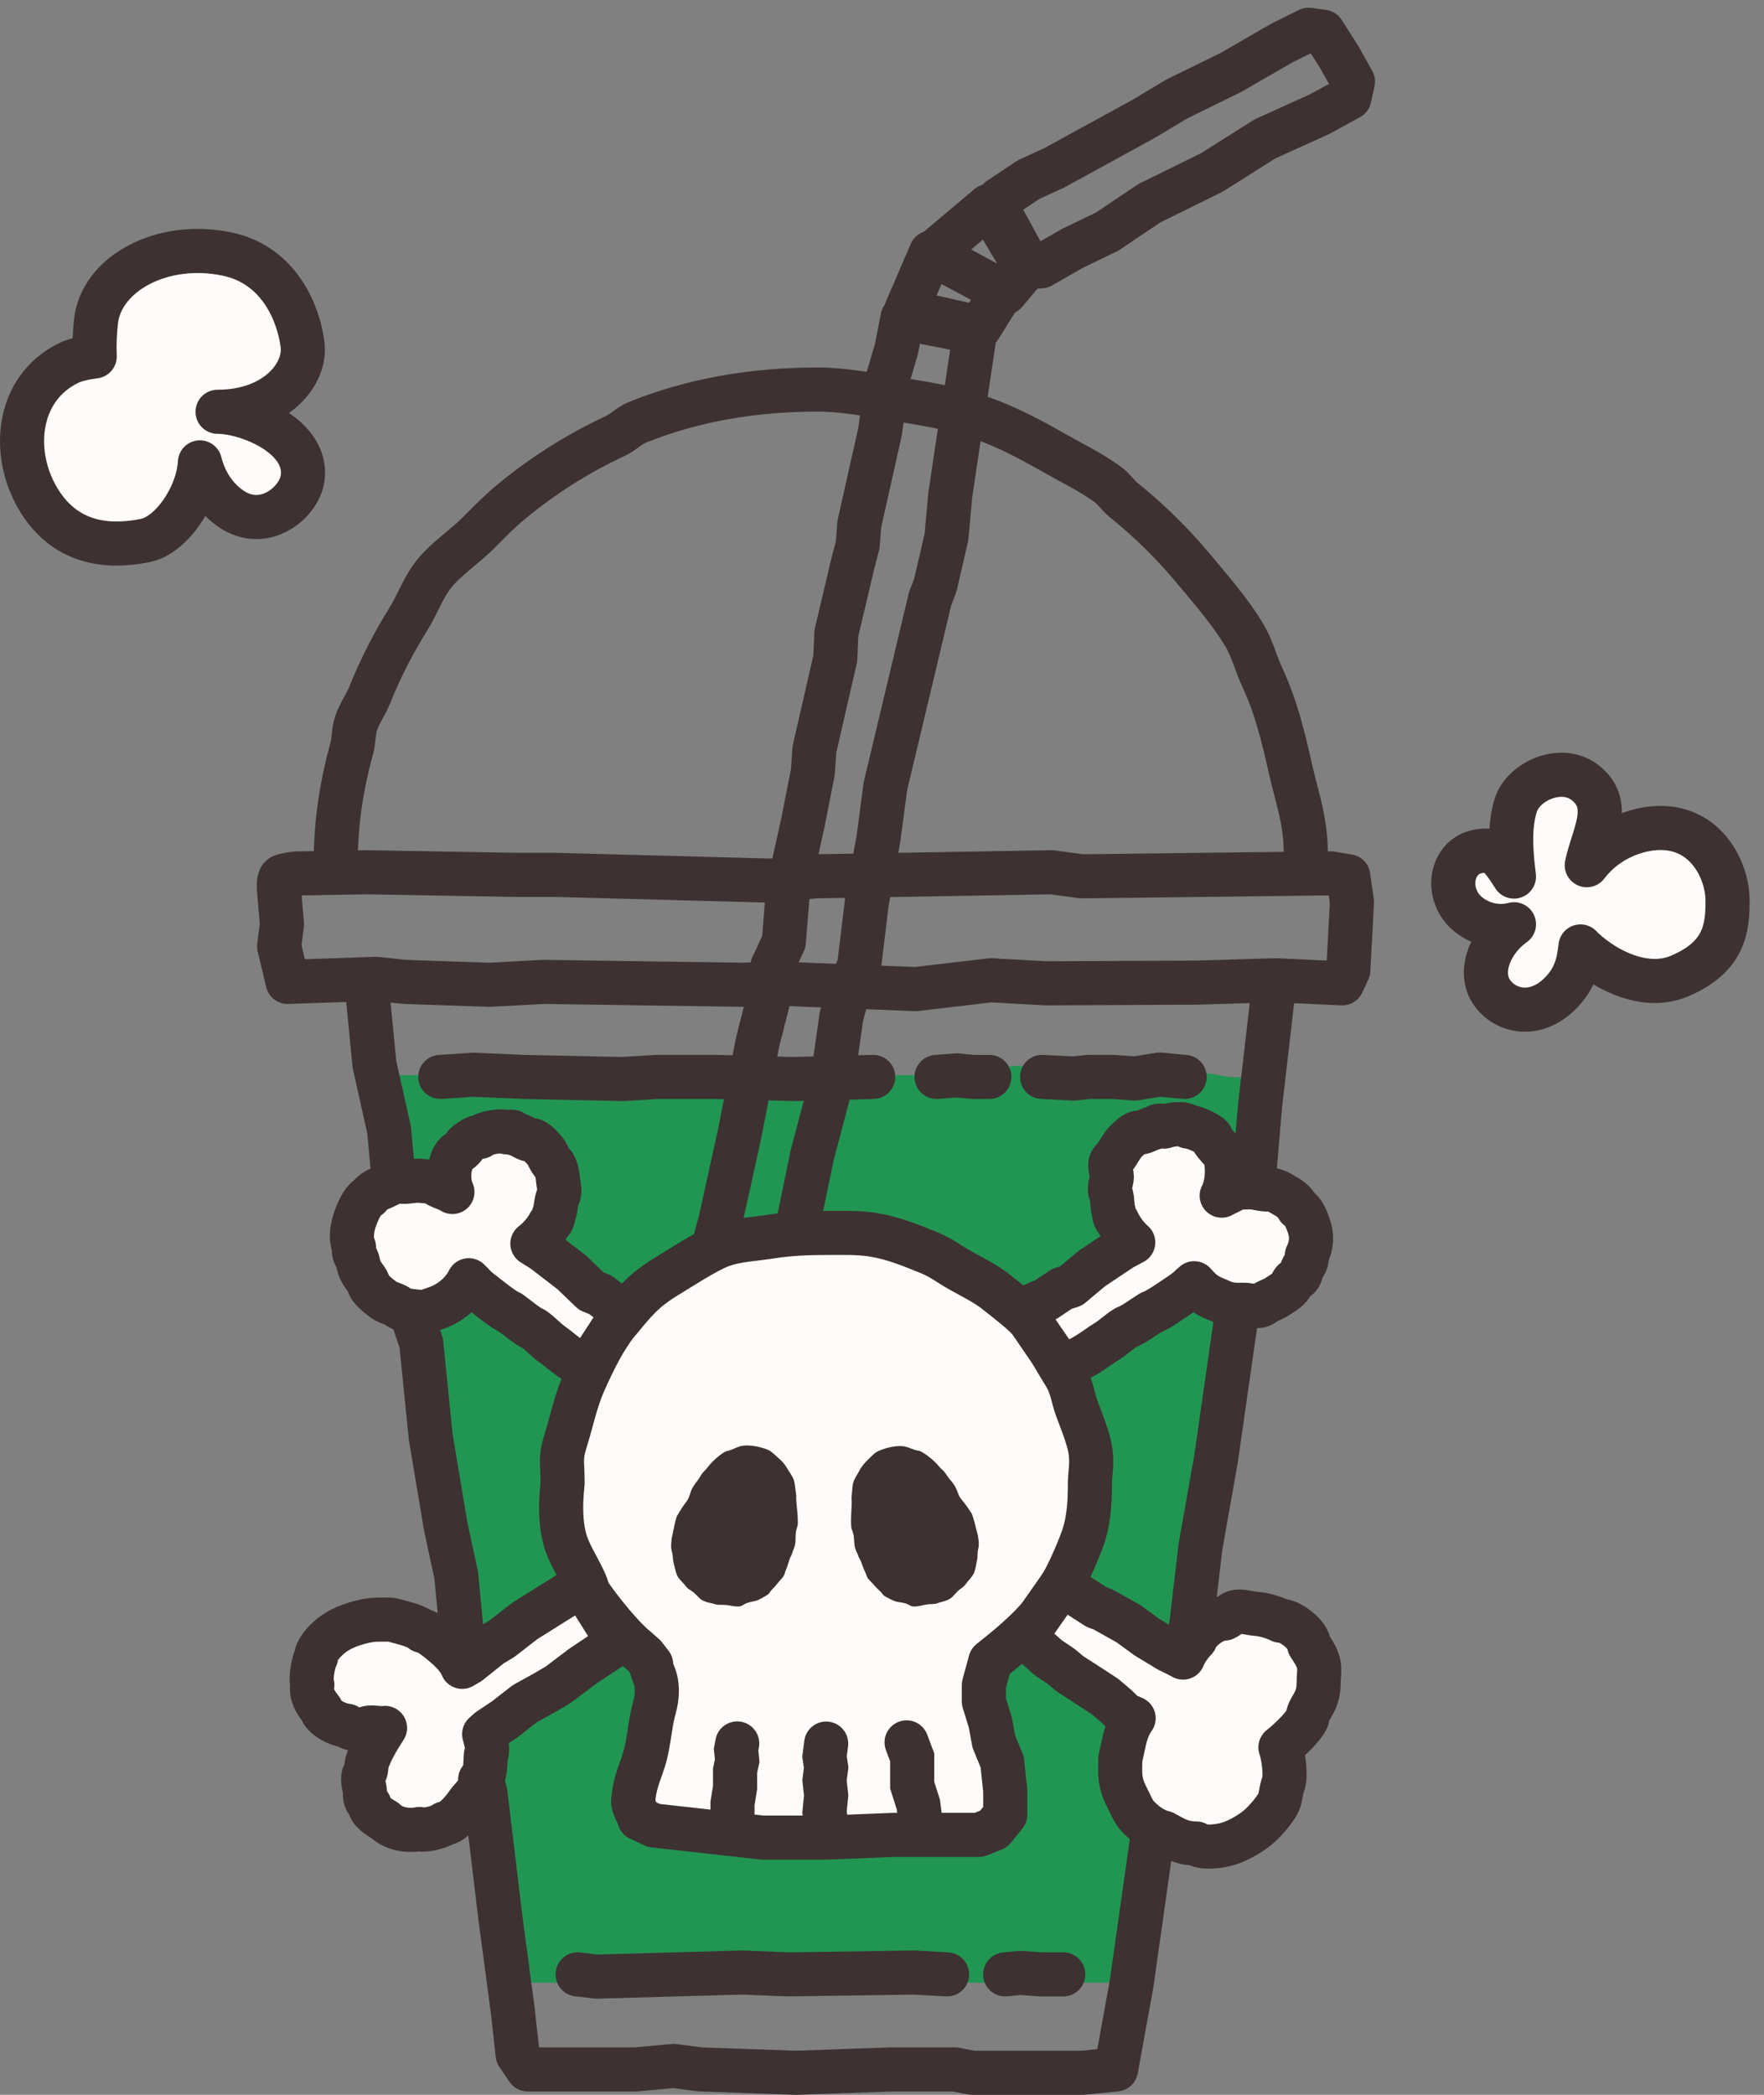 <svg width="80" height="95" viewBox="0 0 80 95" fill="none" xmlns="http://www.w3.org/2000/svg">
<rect x="0" y="0" width="80" height="95" fill="#808080" stroke="none"/>
<path d="M20.306 48.762H17.203L22.878 89.916H44.185H51.088L57.362 48.762C56.943 48.832 55.944 48.931 55.304 48.762C54.504 48.551 53.247 48.762 52.675 48.762C52.104 48.762 50.808 48.973 50.351 48.973C49.894 48.973 49.665 48.762 48.789 48.973C47.912 49.184 47.226 48.516 46.464 48.363C45.702 48.211 44.445 48.762 43.797 48.762H39.987H36.71H32.709H28.898H25.355C24.631 48.762 23.259 49.163 22.878 48.762C22.497 48.361 21.058 48.762 20.306 48.762Z" fill="#219653"/>
<path d="M59.176 39.449C59.371 37.607 58.848 36.311 58.526 34.876C58.201 33.429 57.879 32.078 57.238 30.694C56.936 30.041 56.807 29.445 56.445 28.829C55.83 27.782 54.927 26.751 54.154 25.822C53.194 24.668 52.12 23.61 50.952 22.669C50.7 22.465 50.511 22.17 50.25 21.978C49.525 21.442 48.699 21.046 47.913 20.6C46.761 19.946 45.699 19.367 44.429 18.927C43.231 18.511 41.917 18.299 40.635 18.095C39.496 17.913 38.286 17.666 37.096 17.666C34.177 17.666 31.434 18.13 28.884 19.162C28.538 19.302 28.264 19.603 27.927 19.759C26.208 20.559 24.61 21.573 23.167 22.769C22.633 23.211 22.169 23.693 21.679 24.183C21.08 24.782 20.212 25.361 19.685 26.026C19.171 26.673 18.948 27.39 18.508 28.094C17.832 29.177 17.248 30.323 16.765 31.522C16.59 31.958 16.291 32.368 16.144 32.817C16.026 33.174 16.054 33.569 15.954 33.934C15.45 35.784 15.218 37.401 15.218 39.411" stroke="#3D3131" stroke-width="2" stroke-linecap="round" stroke-linejoin="round"/>
<path d="M12.787 39.741C12.992 39.658 13.447 39.611 13.447 39.611L16.678 39.557L23.403 39.676H25.207L34.991 39.937L36.968 39.741L47.698 39.557L49.058 39.741L60.332 39.606L61.148 39.741L61.313 40.906L61.148 43.997L60.872 44.594L57.855 44.455L54.29 44.562L47.432 44.594L44.94 44.455L41.516 44.856L34.991 44.594L33.715 44.66L24.663 44.529L22.185 44.66L18.358 44.529L17.058 44.39L13.043 44.529L12.659 42.917L12.787 41.915L12.659 40.412C12.659 40.412 12.582 39.823 12.787 39.741Z" stroke="#3D3131" stroke-width="2" stroke-linecap="round" stroke-linejoin="round"/>
<path d="M16.617 44.529L16.982 48.272L17.647 51.243L18.195 57.267L18.462 59.001L19.102 60.895L19.537 65.187L20.208 69.188L20.691 71.447L21.445 79.318L22.011 81.29L22.695 86.983L23.247 91.122L23.476 93.177L23.933 93.848H26.887H28.818L30.554 93.69L31.762 93.848L36.097 94L40.438 93.848H43.304L44.086 94H49.102L50.614 93.848L51.321 89.957L51.495 88.722L52.421 82.188L54.03 73.655L54.443 70.147L55.151 66.146L56.193 58.864L56.636 56.137L57.151 50.092L57.796 44.529" stroke="#3D3131" stroke-width="2" stroke-linecap="round" stroke-linejoin="round"/>
<path d="M26.194 89.538L27.051 89.639L33.662 89.454L35.781 89.538L41.464 89.454L42.952 89.538" stroke="#3D3131" stroke-width="2" stroke-linecap="round" stroke-linejoin="round"/>
<path d="M45.586 89.538L46.276 89.471L47.206 89.538L48.22 89.538" stroke="#3D3131" stroke-width="2" stroke-linecap="round" stroke-linejoin="round"/>
<path d="M19.969 48.838L21.472 48.74L23.73 48.838L28.229 48.935L29.785 48.838H32.462L35.983 48.935L39.601 48.838" stroke="#3D3131" stroke-width="2" stroke-linecap="round" stroke-linejoin="round"/>
<path d="M42.474 48.839L43.394 48.769L44.12 48.839H44.868" stroke="#3D3131" stroke-width="2" stroke-linecap="round" stroke-linejoin="round"/>
<path d="M47.262 48.838L48.699 48.911L49.367 48.838H50.494L51.48 48.911L52.579 48.731L53.726 48.838" stroke="#3D3131" stroke-width="2" stroke-linecap="round" stroke-linejoin="round"/>
<path d="M36.128 55.812L36.834 52.383L37.77 48.842L38.153 46.136L38.463 44.947L38.965 43.79L39.313 40.911L39.838 38.04L40.153 35.662L42.185 27.141L42.414 26.55L42.922 24.361L43.102 22.404L43.545 19.443L43.756 18.184L44.218 15.063L40.93 14.414L40.652 15.847L40.209 17.333L39.914 19.564L38.97 23.774L38.898 24.713L38.656 25.644L37.93 28.718L37.881 29.863L36.934 33.99L36.865 35.013L36.413 37.305L35.738 40.35L35.548 42.714L35.012 43.861L34.891 45.159L34.363 47.242L33.535 51.451L32.677 55.346L32.371 56.479" stroke="#3D3131" stroke-width="2" stroke-linecap="round" stroke-linejoin="round"/>
<path d="M60.002 1.439L60.729 2.576L61.359 3.7L61.198 4.437L59.842 5.179L57.364 6.301L54.961 7.82L52.127 9.215L50.216 10.5L48.632 11.266L47.218 12.077L46.689 12.113L45.35 9.669L45.308 9.041L46.643 8.148L47.812 7.611L51.87 5.388L53.378 4.484L55.822 3.287L58.143 1.946L59.346 1.35L60.002 1.439Z" stroke="#3D3131" stroke-width="2" stroke-linecap="round" stroke-linejoin="round"/>
<path d="M45.441 13.23L44.422 14.862L41.08 14.111L42.221 11.457L45.441 13.23Z" stroke="#3D3131" stroke-width="2" stroke-linecap="round" stroke-linejoin="round"/>
<path d="M46.516 12.175L45.589 13.274L42.254 11.519L44.834 9.341L46.516 12.175Z" stroke="#3D3131" stroke-width="2" stroke-linecap="round" stroke-linejoin="round"/>
<path d="M32.681 56.491C32.004 56.751 30.904 57.473 30.296 57.842C29.162 58.528 28.811 59.003 27.981 60.001C27.458 60.63 26.925 61.68 26.464 62.732C26.114 63.528 25.892 64.563 25.704 65.159C25.379 66.189 25.514 66.12 25.514 67.251C25.458 67.868 25.366 68.812 25.605 69.761C25.766 70.399 26.171 70.995 26.485 71.662C26.715 72.147 26.546 72.015 26.864 72.472C27.291 73.082 28.24 74.262 28.839 74.741L29.222 75.078L29.53 75.475C29.53 75.786 29.737 76.012 29.774 76.415C29.842 77.147 29.649 77.396 29.53 78.114C29.41 78.832 29.355 79.428 29.101 80.116C28.846 80.809 28.769 81.108 28.714 81.668C28.691 81.897 28.944 82.278 28.989 82.474L29.649 82.785L33.485 83.212L34.562 83.335H37.487L40.513 83.212H41.647H44.396L45.068 82.942L45.589 82.296V81.201L45.451 79.904L45.068 78.97L44.913 78.114L44.619 77.164V76.415L44.913 75.337C45.528 74.839 46.584 74.041 47.44 72.95C48.121 72.083 48.624 71.006 49.041 69.931C49.379 69.059 49.429 68.19 49.429 67.251C49.429 66.826 49.561 66.308 49.429 65.658C49.275 64.896 48.845 63.999 48.727 63.536C48.468 62.525 48.433 62.605 47.909 61.719C47.56 61.13 47.253 60.52 46.803 60.001C46.357 59.488 45.768 59.066 45.236 58.634C44.717 58.213 44.108 57.926 43.519 57.593C43.079 57.345 42.672 57.031 42.198 56.837C41.35 56.491 40.536 56.15 39.6 55.996C38.933 55.887 38.163 55.914 37.463 55.914C36.679 55.914 35.778 55.947 35 56.073C34.204 56.201 33.382 56.221 32.681 56.491Z" fill="#FFFBFA" stroke="#3D3131" stroke-width="2" stroke-linejoin="round"/>
<path d="M44.073 68.65C44.141 68.815 44.217 69.112 44.257 69.282C44.296 69.451 44.356 69.608 44.369 69.778C44.425 70.164 44.358 70.183 44.343 70.367C44.329 70.538 44.336 70.667 44.297 70.826C44.261 70.97 44.243 71.193 44.156 71.365C44.063 71.551 43.901 71.685 43.819 71.811C43.714 71.976 43.583 72.017 43.442 72.152C43.309 72.278 43.23 72.416 43.067 72.512C42.903 72.607 42.783 72.62 42.589 72.68C42.397 72.767 42.209 72.736 42.05 72.759C41.809 72.794 41.627 72.87 41.407 72.853C41.291 72.844 41.234 72.771 41.072 72.716C40.947 72.675 40.711 72.653 40.631 72.628C40.469 72.577 40.314 72.491 40.167 72.41C39.994 72.315 40.057 72.291 39.907 72.157C39.804 72.065 39.707 71.964 39.615 71.855C39.535 71.759 39.423 71.672 39.352 71.564C39.3 71.484 39.286 71.386 39.239 71.299C39.175 71.181 39.088 70.908 39.033 70.778C38.985 70.664 38.968 70.694 38.928 70.572C38.877 70.416 38.802 70.311 38.765 70.143C38.734 70.005 38.739 69.807 38.718 69.662C38.682 69.414 38.617 69.416 38.6 69.178C38.583 68.925 38.617 68.432 38.626 68.196C38.633 68.013 38.602 67.976 38.627 67.806C38.656 67.613 38.639 67.416 38.706 67.205C38.76 67.038 38.894 66.851 38.955 66.73C39.065 66.51 39.2 66.352 39.374 66.187C39.525 66.043 39.666 65.87 39.87 65.789C40.073 65.709 40.264 65.641 40.528 65.602C40.983 65.536 41.109 65.614 41.455 65.741C41.635 65.807 41.645 65.763 41.783 65.836C42.002 65.951 42.333 66.205 42.559 66.471C42.784 66.736 42.741 66.601 42.993 66.982C43.064 67.09 43.21 67.223 43.324 67.429C43.414 67.591 43.466 67.825 43.569 67.953C43.875 68.331 43.902 68.389 44.073 68.65Z" fill="#3D3131"/>
<path d="M30.692 68.771C30.632 68.939 30.57 69.239 30.538 69.41C30.506 69.582 30.453 69.741 30.448 69.912C30.409 70.299 30.478 70.315 30.501 70.499C30.523 70.669 30.522 70.798 30.568 70.955C30.61 71.097 30.639 71.319 30.733 71.487C30.834 71.668 31.003 71.795 31.09 71.918C31.203 72.077 31.336 72.113 31.483 72.24C31.622 72.36 31.706 72.495 31.874 72.582C32.042 72.671 32.163 72.678 32.359 72.729C32.555 72.807 32.741 72.767 32.901 72.783C33.144 72.807 33.329 72.874 33.548 72.848C33.664 72.833 33.716 72.757 33.877 72.696C33.999 72.648 34.233 72.616 34.312 72.587C34.472 72.529 34.623 72.436 34.766 72.349C34.935 72.246 34.87 72.225 35.014 72.084C35.113 71.987 35.205 71.882 35.292 71.769C35.367 71.669 35.475 71.578 35.541 71.466C35.59 71.384 35.599 71.285 35.642 71.197C35.701 71.075 35.776 70.798 35.824 70.666C35.867 70.55 35.885 70.58 35.92 70.456C35.963 70.298 36.034 70.189 36.063 70.02C36.088 69.881 36.073 69.683 36.088 69.537C36.113 69.287 36.178 69.286 36.183 69.048C36.189 68.794 36.133 68.304 36.113 68.069C36.097 67.886 36.127 67.847 36.093 67.678C36.056 67.487 36.064 67.289 35.987 67.082C35.926 66.918 35.783 66.737 35.717 66.618C35.597 66.404 35.454 66.252 35.274 66.096C35.116 65.959 34.967 65.792 34.76 65.721C34.553 65.65 34.359 65.591 34.094 65.564C33.637 65.519 33.514 65.603 33.174 65.745C32.998 65.819 32.986 65.776 32.85 65.855C32.637 65.981 32.319 66.249 32.105 66.525C31.892 66.8 31.929 66.663 31.695 67.055C31.628 67.167 31.489 67.306 31.384 67.517C31.302 67.683 31.261 67.919 31.163 68.051C30.875 68.443 30.851 68.502 30.692 68.771Z" fill="#3D3131"/>
<path d="M33.434 79.065L33.382 79.347L33.434 79.841L33.336 80.303V81.067L33.22 81.784V82.154L33.139 82.609" stroke="#3D3131" stroke-width="2" stroke-linecap="round"/>
<path d="M37.468 79.072L37.393 79.662L37.468 80.156L37.393 80.737L37.468 81.42L37.393 82.18L37.468 82.665" stroke="#3D3131" stroke-width="2" stroke-linecap="round"/>
<path d="M41.115 79.017L41.369 79.695L41.369 80.958L41.648 81.832L41.764 82.721" stroke="#3D3131" stroke-width="2" stroke-linecap="round"/>
<path d="M51.394 56.343L50.873 56.622L49.515 57.529L48.584 58.31L48.158 58.451L47.441 58.93L46.893 59.17L46.551 59.346L46.722 59.258L46.452 59.532L48.158 62.023C48.158 62.023 48.765 61.734 49.124 61.532C49.563 61.286 49.924 60.996 50.134 60.873C50.478 60.672 50.734 60.399 51.065 60.203C51.393 60.087 51.834 59.744 52.189 59.526C52.488 59.437 53.226 58.909 53.533 58.706C53.912 58.455 53.909 58.398 54.16 58.195C54.602 58.706 54.794 58.77 55.406 59.03C55.748 59.176 56.016 59.182 56.396 59.17C56.638 59.163 57.014 59.309 57.257 59.17C57.311 59.071 57.715 58.937 57.903 58.815C58.167 58.642 58.531 58.44 58.589 58.195C58.715 57.923 58.921 58.107 59.029 57.626C59.085 57.371 59.287 57.334 59.266 56.936C59.5 56.454 59.507 56.035 59.362 55.606C59.255 55.29 59.096 54.907 58.864 54.782C58.699 54.495 58.512 54.357 58.264 54.223C58.039 54.1 57.913 53.973 57.54 53.943C57.233 53.96 56.974 53.841 56.684 53.846C56.436 53.85 56.102 53.843 55.946 53.941C55.721 54.083 55.649 54.082 55.406 54.223C55.76 53.567 55.674 52.373 55.406 52.182C55.3 52.108 54.965 51.716 54.921 51.554C54.699 51.336 54.052 51.083 53.878 51.092C53.691 50.894 53.081 50.995 52.798 51.092C52.41 50.971 52.58 51.111 52.325 51.153C52.101 51.191 51.854 51.388 51.666 51.358C51.439 51.37 51.252 51.588 51.065 51.755C50.856 51.941 50.665 52.421 50.416 52.631C50.247 52.879 50.463 53.191 50.416 53.456C50.377 53.676 50.279 53.886 50.373 54.132C50.468 54.378 50.424 54.632 50.492 54.876C50.538 55.041 50.512 55.24 50.669 55.36C50.84 55.732 51.083 56.071 51.394 56.343Z" fill="#FFFBFA"/>
<path d="M46.447 59.537L46.722 59.258L46.551 59.346L46.893 59.17L47.441 58.93L48.158 58.451L48.584 58.31L49.515 57.529L50.873 56.622L51.394 56.343C51.083 56.071 50.84 55.732 50.669 55.36C50.512 55.24 50.538 55.041 50.492 54.876C50.424 54.632 50.468 54.378 50.373 54.132C50.279 53.886 50.377 53.676 50.416 53.456C50.463 53.191 50.247 52.879 50.416 52.631C50.665 52.421 50.856 51.941 51.065 51.755C51.252 51.588 51.439 51.37 51.666 51.358C51.854 51.388 52.101 51.191 52.325 51.153C52.58 51.111 52.41 50.971 52.798 51.092C53.081 50.995 53.691 50.894 53.878 51.092C54.052 51.083 54.699 51.336 54.921 51.554C54.965 51.716 55.3 52.108 55.406 52.182C55.674 52.373 55.76 53.567 55.406 54.223C55.649 54.082 55.721 54.083 55.946 53.941C56.102 53.843 56.436 53.85 56.684 53.846C56.974 53.841 57.233 53.96 57.54 53.943C57.913 53.973 58.039 54.1 58.264 54.223C58.512 54.357 58.699 54.495 58.864 54.782C59.096 54.907 59.255 55.29 59.362 55.606C59.507 56.035 59.5 56.454 59.266 56.936C59.287 57.334 59.085 57.371 59.029 57.626C58.921 58.107 58.715 57.923 58.589 58.195C58.531 58.44 58.167 58.642 57.903 58.815C57.715 58.937 57.311 59.071 57.257 59.17C57.014 59.309 56.638 59.163 56.396 59.17C56.016 59.182 55.748 59.176 55.406 59.03C54.794 58.77 54.602 58.706 54.16 58.195C53.909 58.398 53.912 58.455 53.533 58.706C53.226 58.909 52.488 59.437 52.189 59.526C51.834 59.744 51.393 60.087 51.065 60.203C50.734 60.399 50.478 60.672 50.134 60.873C49.924 60.996 49.563 61.286 49.124 61.532C48.765 61.734 48.158 62.023 48.158 62.023M48.364 61.846L48.584 61.795L48.158 62.023M48.158 62.023L46.447 59.526" stroke="#3D3131" stroke-width="2" stroke-linecap="round" stroke-linejoin="round"/>
<path d="M24.144 56.399L24.645 56.713L25.939 57.71L26.815 58.552L27.23 58.721L27.913 59.248L28.278 59.482L26.553 62.136C26.264 61.937 26.401 61.956 26.056 61.73C25.635 61.455 25.295 61.141 25.094 61.005C24.764 60.78 24.527 60.491 24.21 60.272C23.891 60.134 23.474 59.762 23.135 59.52C22.843 59.412 22.142 58.834 21.85 58.611C21.489 58.334 21.495 58.278 21.259 58.059C20.955 58.653 20.413 59.101 19.786 59.318C19.434 59.44 19.315 59.519 18.937 59.482C18.696 59.458 18.305 59.438 18.072 59.284C18.025 59.181 17.584 59.084 17.406 58.95C17.154 58.759 16.752 58.451 16.71 58.202C16.604 57.922 16.317 57.748 16.242 57.262C16.203 57.003 16.004 56.952 16.053 56.557C15.852 56.06 16.014 55.48 16.188 55.062C16.317 54.754 16.501 54.382 16.741 54.274C16.925 53.998 17.178 53.933 17.434 53.816C17.667 53.71 17.801 53.591 18.176 53.587C18.481 53.624 18.748 53.524 19.036 53.548C19.283 53.568 19.618 53.585 19.766 53.693C19.981 53.85 20.285 53.899 20.518 54.056C20.209 53.378 20.45 52.455 20.731 52.283C20.842 52.215 21.053 52.06 21.108 51.901C21.345 51.699 21.608 51.536 21.781 51.557C21.981 51.373 22.705 51.236 22.982 51.352C23.377 51.258 23.198 51.386 23.449 51.446C23.67 51.499 23.903 51.712 24.093 51.695C24.318 51.722 24.49 51.953 24.665 52.132C24.861 52.332 24.886 52.593 25.12 52.819C25.272 53.078 25.288 53.318 25.316 53.585C25.34 53.807 25.424 54.024 25.313 54.262C25.202 54.501 25.228 54.758 25.144 54.996C25.087 55.158 25.1 55.358 24.934 55.468C24.738 55.827 24.473 56.149 24.144 56.399Z" fill="#FFFBFA" stroke="#3D3131" stroke-width="2" stroke-linecap="round" stroke-linejoin="round"/>
<path d="M48.15 71.866L49.727 72.878L50.037 72.995L51.177 73.634L52.013 74.244L53.007 74.844L53.41 75.041L53.653 75.171C53.751 74.917 53.95 74.619 54.219 74.333C54.358 73.936 55.033 73.402 55.53 73.402C55.757 73.305 55.854 73.124 56.095 73.09C56.322 73.058 56.69 73.163 56.915 73.181C57.317 73.213 57.711 73.322 58.072 73.499C58.535 73.499 59.368 74.166 59.368 74.597C59.528 74.849 59.73 75.132 59.801 75.444C59.862 75.718 59.801 76.016 59.801 76.326C59.801 77.209 59.368 77.391 59.302 77.859C59.259 78.166 58.524 78.882 58.069 79.243C58.07 79.246 58.071 79.249 58.072 79.252C58.228 79.71 58.32 80.555 58.204 80.877C58.066 81.26 58.102 81.562 57.922 81.856C57.724 82.18 57.426 82.521 57.189 82.747C56.809 83.109 56.189 83.461 55.744 83.602C55.194 83.776 54.435 83.802 54.251 83.602C53.577 83.602 53.228 83.348 52.785 83.114C52.324 83.011 51.865 82.665 51.582 82.351C51.373 82.119 51.26 81.793 51.102 81.493C50.743 80.814 50.801 80.374 50.807 79.777C51 78.921 51.047 78.436 51.412 77.922L51 77.745L50.646 77.391L50.115 76.939L49.24 76.368L48.522 75.906L48.139 75.581L47.529 75.171L47.165 74.844L46.474 74.26L48.15 71.866Z" fill="#FFFBFA" stroke="#3D3131" stroke-width="2" stroke-linecap="round" stroke-linejoin="round"/>
<path d="M25.618 72.373L26.388 71.866L28.039 74.499L27.024 75.163L26.388 75.591L25.305 76.409L24.758 76.733L23.803 77.261L22.897 77.967L22.175 78.448L21.957 78.643C22.027 78.931 22.175 79.351 22.033 79.601C22.008 79.938 22.033 80.594 21.778 80.694C21.778 81.288 21.439 81.438 21.163 81.841C20.895 82.234 20.391 82.732 20.164 82.688C19.899 82.901 19.133 83.038 19.02 82.944C18.503 83.055 17.842 82.944 17.462 82.563C17.14 82.375 16.759 82.135 16.759 81.841C16.47 81.562 16.581 81.381 16.541 81.161C16.497 80.911 16.406 80.65 16.527 80.424C16.651 80.279 16.592 80.08 16.651 79.905C16.81 79.427 17.093 78.929 17.462 78.361C17.218 78.406 16.759 78.267 16.592 78.401C16.245 78.507 15.751 78.361 15.751 78.267C15.098 78.177 14.613 77.767 14.565 77.52C14.31 77.197 14.081 76.845 14.166 76.409C14.062 76.098 14.239 75.272 14.336 75.148C14.336 74.859 14.673 74.453 15.021 74.175C15.38 73.889 15.885 73.659 16.592 73.509C16.804 73.464 17.023 73.446 17.245 73.45C17.574 73.457 17.636 73.416 17.965 73.509C18.278 73.598 18.86 73.719 19.148 73.961C19.391 73.961 19.942 74.422 20.249 74.69C20.592 74.988 20.846 75.304 20.962 75.591L21.282 75.404L22.272 74.609L22.752 74.323L23.803 73.509L24.823 72.868L25.618 72.373Z" fill="#FFFBFA" stroke="#3D3131" stroke-width="2" stroke-linecap="round" stroke-linejoin="round"/>
<path d="M71.853 35.468C73.192 36.473 72.24 37.868 71.962 39.237C72.878 38.03 74.25 37.583 75.183 37.55C77.381 37.471 78.347 39.488 78.347 40.838C78.347 42.052 78.243 43.387 76.168 44.264C74.431 44.998 72.482 43.754 71.677 42.921C71.601 43.5 71.532 44.331 70.681 45.127C69.507 46.224 68.137 45.819 67.596 44.904C67.055 43.988 67.633 42.634 68.661 41.914C67.621 42.197 66.587 41.681 66.176 40.999C65.584 40.015 66.022 38.825 66.977 38.624C67.699 38.472 67.948 38.624 68.661 39.752C68.565 38.933 68.398 37.673 68.731 36.549C69.064 35.425 70.787 34.669 71.853 35.468Z" fill="#FFFBFA" stroke="#3D3131" stroke-width="2" stroke-linejoin="round"/>
<path d="M10.454 23.057C9.748 22.562 9.289 21.838 9.067 20.969C8.978 22.514 7.756 24.283 6.582 24.513C5.445 24.736 3.265 24.958 1.86 22.834C0.456 20.711 0.693 17.604 3.154 16.443C3.397 16.328 3.814 16.224 4.296 16.164C4.271 15.66 4.295 15.125 4.35 14.597C4.578 12.409 7.356 10.905 10.292 11.52C12.741 12.032 13.559 14.329 13.722 15.636C13.886 16.943 12.542 18.674 9.867 18.674C11.241 18.674 14.003 19.792 13.722 21.7C13.559 22.811 11.958 24.112 10.454 23.057Z" fill="#FFFBFA" stroke="#3D3131" stroke-width="2" stroke-linejoin="round"/>
</svg>
